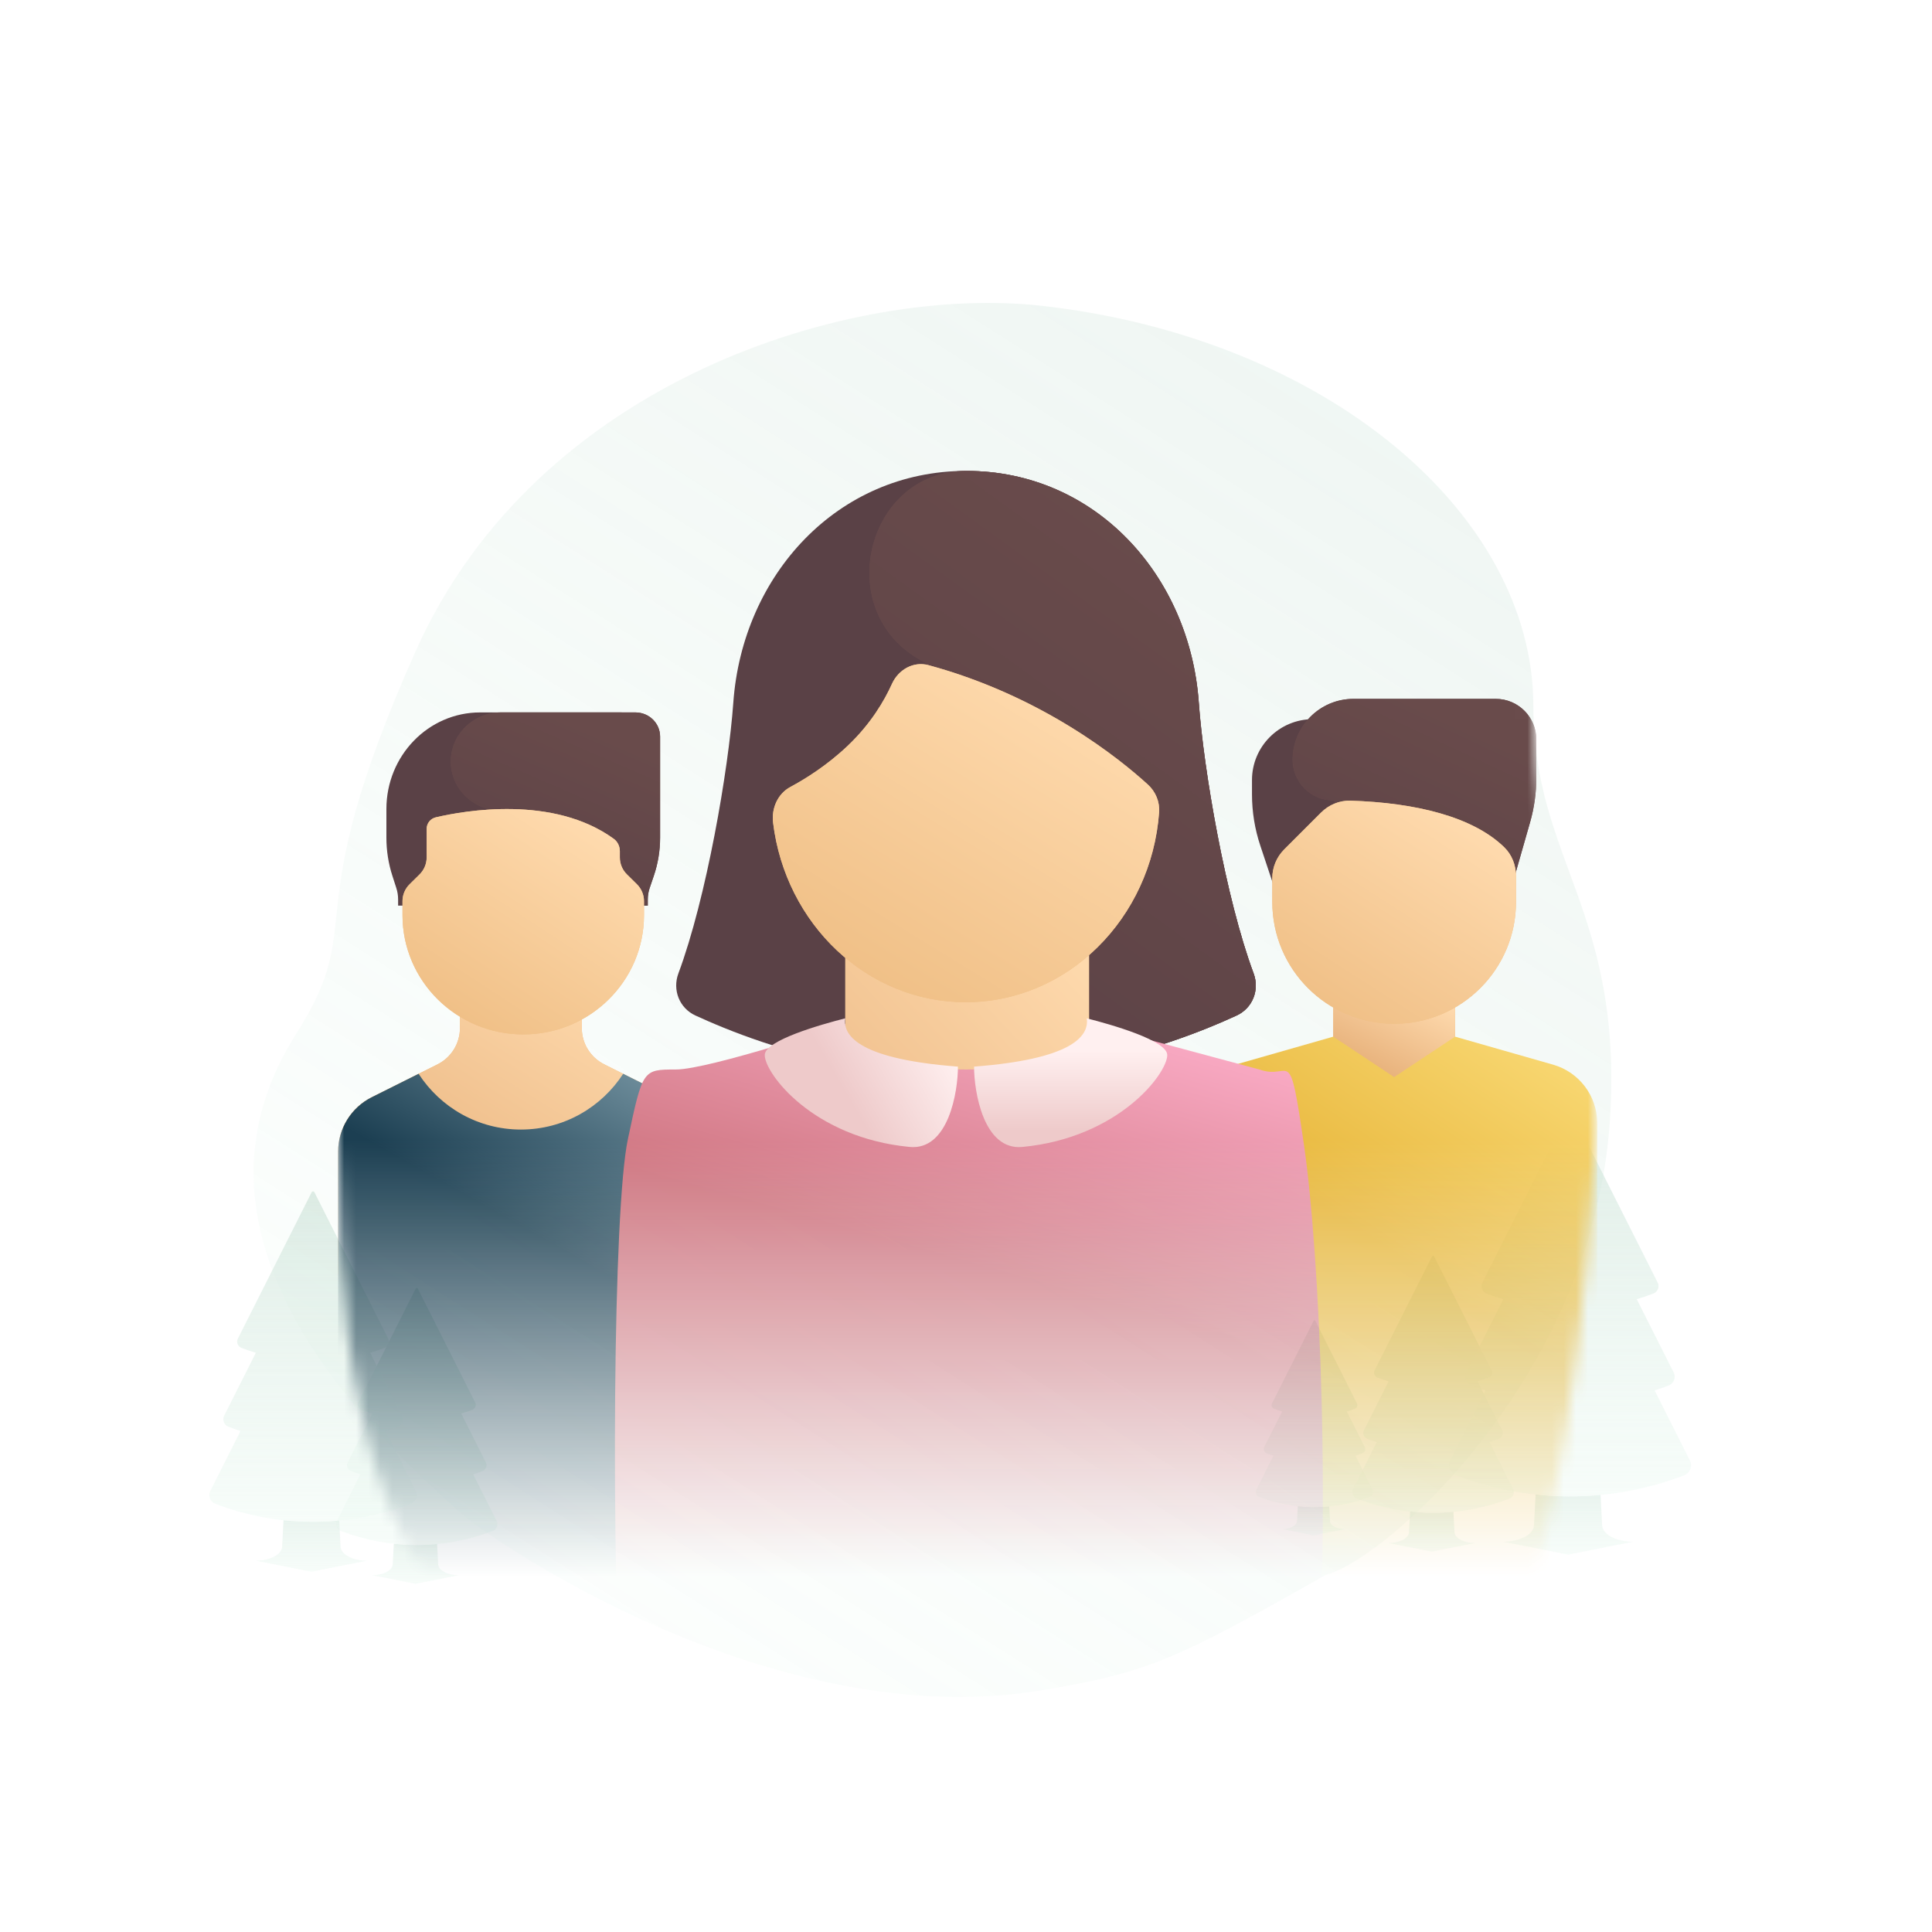 <svg width="160" height="160" viewBox="0 0 160 160" fill="none" xmlns="http://www.w3.org/2000/svg">
<g clip-path="url(#clip0)">
<rect width="160" height="160" fill="white"/>
<path opacity="0.7" d="M133.333 92.667C132 114 114.64 129.216 109.814 130.414C97.481 137.396 95.19 138.49 86.344 139.972C63.952 143.722 40.596 127.449 38.256 125.387C27.23 115.671 14.76 100.965 24.534 85.611C30.65 76.003 24.335 76.543 34.407 53.962C44.478 31.381 70.651 23.55 86.343 25.333C109.814 28 126.987 42.526 126.987 58.497C126.987 71.164 134.41 75.426 133.333 92.667Z" fill="url(#paint0_linear)"/>
<g opacity="0.6">
<path fill-rule="evenodd" clip-rule="evenodd" d="M107.477 124.737C108.344 124.831 109.217 124.836 110.085 124.753L110.149 125.977C110.168 126.342 110.717 126.632 111.388 126.632L108.78 127.152L106.173 126.632C106.844 126.632 107.393 126.342 107.412 125.977L107.477 124.737Z" fill="url(#paint1_linear)"/>
<path d="M113.673 123.367L112.257 120.558C112.446 120.497 112.633 120.431 112.82 120.36C113.029 120.28 113.123 120.039 113.023 119.84L111.538 116.894C111.763 116.827 111.987 116.751 112.208 116.666C112.384 116.599 112.464 116.395 112.379 116.227L108.925 109.374C108.898 109.32 108.821 109.32 108.794 109.374L105.34 116.227C105.255 116.395 105.335 116.599 105.512 116.667C105.732 116.751 105.956 116.827 106.181 116.894L104.696 119.84C104.596 120.039 104.69 120.28 104.899 120.36C105.086 120.431 105.273 120.497 105.462 120.558L104.046 123.367C103.931 123.596 104.04 123.875 104.281 123.968C107.228 125.093 110.491 125.093 113.438 123.968C113.679 123.875 113.788 123.596 113.673 123.367Z" fill="url(#paint2_linear)"/>
<path fill-rule="evenodd" clip-rule="evenodd" d="M116.781 125.18C117.972 125.309 119.174 125.317 120.366 125.202L120.455 126.885C120.481 127.387 121.236 127.786 122.158 127.786L118.573 128.5L114.988 127.786C115.91 127.786 116.665 127.387 116.691 126.885L116.781 125.18Z" fill="url(#paint3_linear)"/>
<path d="M125.3 123.296L123.353 119.433C123.613 119.35 123.871 119.259 124.127 119.161C124.414 119.052 124.544 118.72 124.406 118.447L122.364 114.396C122.674 114.303 122.981 114.199 123.285 114.083C123.528 113.99 123.638 113.71 123.521 113.479L118.772 104.055C118.735 103.982 118.629 103.982 118.592 104.055L113.842 113.479C113.726 113.71 113.835 113.99 114.078 114.083C114.382 114.199 114.689 114.303 114.999 114.396L112.958 118.447C112.82 118.72 112.949 119.052 113.237 119.161C113.493 119.259 113.751 119.35 114.011 119.433L112.064 123.296C111.905 123.612 112.054 123.995 112.387 124.122C116.438 125.67 120.925 125.67 124.977 124.122C125.309 123.995 125.459 123.612 125.3 123.296Z" fill="url(#paint4_linear)"/>
<path fill-rule="evenodd" clip-rule="evenodd" d="M127.172 123.77C128.959 123.964 130.761 123.975 132.55 123.803L132.683 126.328C132.722 127.08 133.855 127.678 135.238 127.678L129.86 128.75L124.482 127.678C125.865 127.678 126.998 127.08 127.037 126.328L127.172 123.77Z" fill="url(#paint5_linear)"/>
<path d="M139.95 120.944L137.03 115.15C137.419 115.025 137.806 114.889 138.19 114.742C138.621 114.577 138.816 114.08 138.609 113.67L135.547 107.593C136.011 107.455 136.472 107.299 136.928 107.125C137.292 106.985 137.457 106.565 137.282 106.219L130.158 92.083C130.102 91.972 129.943 91.972 129.887 92.083L122.763 106.219C122.589 106.565 122.753 106.985 123.117 107.125C123.573 107.299 124.034 107.455 124.499 107.593L121.436 113.67C121.23 114.08 121.424 114.577 121.855 114.742C122.239 114.889 122.626 115.025 123.016 115.15L120.096 120.944C119.857 121.418 120.082 121.993 120.58 122.183C126.658 124.505 133.388 124.505 139.466 122.183C139.964 121.992 140.188 121.418 139.95 120.944Z" fill="url(#paint6_linear)"/>
<path fill-rule="evenodd" clip-rule="evenodd" d="M32.614 127.847C33.805 127.976 35.007 127.983 36.199 127.869L36.288 129.552C36.314 130.053 37.069 130.452 37.992 130.452L34.406 131.167L30.821 130.452C31.743 130.452 32.498 130.053 32.524 129.552L32.614 127.847Z" fill="url(#paint7_linear)"/>
<path d="M41.133 125.963L39.186 122.1C39.446 122.016 39.704 121.926 39.96 121.828C40.248 121.718 40.377 121.387 40.239 121.114L38.198 117.062C38.508 116.97 38.815 116.866 39.119 116.75C39.361 116.657 39.471 116.377 39.355 116.146L34.605 106.722C34.568 106.648 34.462 106.648 34.425 106.722L29.675 116.146C29.559 116.377 29.669 116.657 29.912 116.75C30.215 116.866 30.523 116.97 30.832 117.062L28.791 121.114C28.653 121.387 28.783 121.718 29.07 121.828C29.326 121.926 29.584 122.016 29.844 122.1L27.897 125.963C27.738 126.279 27.888 126.662 28.22 126.789C32.272 128.336 36.758 128.336 40.81 126.789C41.142 126.662 41.292 126.278 41.133 125.963Z" fill="url(#paint8_linear)"/>
<path fill-rule="evenodd" clip-rule="evenodd" d="M23.48 125.898C25.012 126.064 26.557 126.074 28.09 125.927L28.204 128.09C28.238 128.735 29.209 129.248 30.394 129.248L25.785 130.167L21.175 129.248C22.361 129.248 23.331 128.735 23.365 128.09L23.48 125.898Z" fill="url(#paint9_linear)"/>
<path d="M34.433 123.476L31.93 118.509C32.264 118.402 32.596 118.286 32.925 118.16C33.294 118.019 33.461 117.593 33.284 117.241L30.659 112.032C31.057 111.914 31.452 111.78 31.843 111.631C32.155 111.511 32.296 111.151 32.146 110.854L26.04 98.738C25.992 98.643 25.856 98.643 25.808 98.738L19.702 110.854C19.552 111.151 19.693 111.511 20.005 111.631C20.396 111.78 20.791 111.914 21.189 112.033L18.564 117.241C18.387 117.593 18.554 118.019 18.923 118.16C19.253 118.286 19.584 118.402 19.918 118.51L17.415 123.476C17.211 123.882 17.403 124.375 17.83 124.538C23.04 126.528 28.808 126.528 34.018 124.538C34.445 124.375 34.638 123.882 34.433 123.476Z" fill="url(#paint10_linear)"/>
</g>
<mask id="mask0" mask-type="alpha" maskUnits="userSpaceOnUse" x="27" y="25" width="106" height="118">
<path d="M132 96.667C130.667 118 126.826 138.774 122 139.972C109.667 146.955 95.19 138.49 86.344 139.972C63.952 143.722 45.673 142.034 43.333 139.972C32.307 130.256 28 119.056 28 94.667C28 83.277 24.335 76.543 34.407 53.962C44.478 31.381 70.651 23.55 86.343 25.333C109.814 28 126.987 42.526 126.987 58.497C126.987 71.164 133.077 79.426 132 96.667Z" fill="url(#paint11_linear)"/>
</mask>
<g mask="url(#mask0)">
<g filter="url(#filter0_d)">
<path d="M103.684 61.604V62.785C103.684 64.231 103.918 65.668 104.375 67.039L107.048 75.059H112.094V56.559H108.73C105.943 56.559 103.684 58.818 103.684 61.604Z" fill="#5A4146"/>
<path d="M103.818 77.613C101.503 71.407 99.666 60.739 99.27 55.185C98.515 44.616 90.643 36 80 36C69.357 36 61.485 44.616 60.73 55.185C60.333 60.739 58.497 71.407 56.182 77.613C55.672 78.981 56.261 80.489 57.593 81.1C60.073 82.237 65.362 84.466 71.741 85.333H88.258C94.607 84.463 99.934 82.234 102.407 81.1C103.739 80.489 104.328 78.981 103.818 77.613Z" fill="#5A4146"/>
<path d="M102.411 81.1C103.739 80.489 104.327 78.981 103.818 77.613C101.509 71.407 99.677 60.739 99.281 55.185C98.529 44.616 90.675 36 80.058 36C80.032 36 80.005 36 79.978 36C71.832 36.034 68.953 47.301 75.966 51.505C76.387 51.758 76.657 51.879 76.657 51.879L82.799 85.333H88.297C94.63 84.463 99.944 82.234 102.411 81.1Z" fill="#694B4B"/>
<path d="M102.411 81.1C103.739 80.489 104.327 78.981 103.818 77.613C101.509 71.407 99.677 60.739 99.281 55.185C98.529 44.616 90.675 36 80.058 36C80.032 36 80.005 36 79.978 36C71.832 36.034 68.953 47.301 75.966 51.505C76.387 51.758 76.657 51.879 76.657 51.879L82.799 85.333H88.297C94.63 84.463 99.944 82.234 102.411 81.1Z" fill="url(#paint12_linear)"/>
<path d="M90.188 68.553H70.005V97.019H90.188V68.553Z" fill="#F0C087"/>
<path d="M90.188 68.553H70.005V97.019H90.188V68.553Z" fill="url(#paint13_linear)"/>
<path d="M126.714 65.098L123.868 75.059L110.413 63.286C108.555 63.286 107.05 61.78 107.05 59.923C107.05 57.136 109.309 54.877 112.095 54.877H123.868C125.726 54.877 127.232 56.383 127.232 58.241V61.402C127.232 62.652 127.058 63.896 126.714 65.098Z" fill="#694B4B"/>
<path d="M126.714 65.098L123.868 75.059L110.413 63.286C108.555 63.286 107.05 61.78 107.05 59.923C107.05 57.136 109.309 54.877 112.095 54.877H123.868C125.726 54.877 127.232 56.383 127.232 58.241V61.402C127.232 62.652 127.058 63.896 126.714 65.098Z" fill="url(#paint14_linear)"/>
<path d="M120.503 78.773H110.411V86.216H120.503V78.773Z" fill="#F0C087"/>
<path d="M120.503 78.773H110.411V86.216H120.503V78.773Z" fill="url(#paint15_linear)"/>
<path d="M128.618 85.17L120.504 82.852L115.459 86.2L110.413 82.852L102.299 85.17C100.133 85.789 98.64 87.769 98.64 90.022V142.318C98.64 143.247 99.393 144 100.322 144H130.596C131.525 144 132.277 143.247 132.277 142.318V90.022C132.277 87.769 130.784 85.789 128.618 85.17Z" fill="url(#paint16_linear)"/>
<path d="M115.457 81.787C109.884 81.787 105.366 77.269 105.366 71.696V69.725C105.366 68.833 105.72 67.978 106.351 67.347L109.401 64.297C110.047 63.651 110.93 63.28 111.843 63.309C117.219 63.478 121.978 64.63 124.579 67.171C125.216 67.793 125.549 68.663 125.549 69.553V71.696C125.549 77.269 121.03 81.787 115.457 81.787Z" fill="#F0C087"/>
<path d="M115.457 81.787C109.884 81.787 105.366 77.269 105.366 71.696V69.725C105.366 68.833 105.72 67.978 106.351 67.347L109.401 64.297C110.047 63.651 110.93 63.28 111.843 63.309C117.219 63.478 121.978 64.63 124.579 67.171C125.216 67.793 125.549 68.663 125.549 69.553V71.696C125.549 77.269 121.03 81.787 115.457 81.787Z" fill="url(#paint17_linear)"/>
<path d="M55.485 87.866L50.042 85.145C48.902 84.575 48.182 83.41 48.182 82.136L48.183 77.09H38.091V82.136C38.091 83.41 37.371 84.575 36.232 85.145L30.789 87.866C29.08 88.721 28 90.468 28 92.379V102.318C28 103.247 28.753 104 29.682 104H56.592C57.521 104 58.274 103.247 58.274 102.318V92.379C58.274 90.468 57.194 88.721 55.485 87.866Z" fill="#F0C087"/>
<path d="M55.485 87.866L50.042 85.145C48.902 84.575 48.182 83.41 48.182 82.136L48.183 77.09H38.091V82.136C38.091 83.41 37.371 84.575 36.232 85.145L30.789 87.866C29.08 88.721 28 90.468 28 92.379V102.318C28 103.247 28.753 104 29.682 104H56.592C57.521 104 58.274 103.247 58.274 102.318V92.379C58.274 90.468 57.194 88.721 55.485 87.866Z" fill="url(#paint18_linear)"/>
<path d="M55.485 87.866L51.607 85.927C49.809 88.704 46.691 90.545 43.137 90.545C39.583 90.545 36.465 88.704 34.667 85.927L30.789 87.866C29.08 88.721 28 90.468 28 92.379V142.318C28 143.247 28.753 144 29.682 144H56.592C57.521 144 58.274 143.247 58.274 142.318V92.379C58.274 90.468 57.194 88.721 55.485 87.866Z" fill="url(#paint19_linear)"/>
<path d="M79.966 80C71.793 80 65.044 73.519 64.024 65.131C63.876 63.915 64.426 62.723 65.456 62.172C66.689 61.51 68.482 60.396 70.198 58.769C72.109 56.957 73.231 55.046 73.864 53.643C74.409 52.435 75.663 51.752 76.885 52.083C86.318 54.64 92.741 59.854 95.071 61.983C95.696 62.555 96.057 63.398 95.993 64.272C95.343 73.073 88.416 80 79.966 80Z" fill="#F0C087"/>
<path d="M79.966 80C71.793 80 65.044 73.519 64.024 65.131C63.876 63.915 64.426 62.723 65.456 62.172C66.689 61.51 68.482 60.396 70.198 58.769C72.109 56.957 73.231 55.046 73.864 53.643C74.409 52.435 75.663 51.752 76.885 52.083C86.318 54.64 92.741 59.854 95.071 61.983C95.696 62.555 96.057 63.398 95.993 64.272C95.343 73.073 88.416 80 79.966 80Z" fill="url(#paint20_linear)"/>
<path d="M104.301 85.571L90.229 81.787C90.229 81.787 92.667 85.571 80 85.571C67.333 85.571 70.046 81.787 70.046 81.787C70.046 81.787 58.721 85.571 55.974 85.571C53.227 85.571 53.227 85.571 52 91.333C50.773 97.096 50.563 125.028 51.546 142.318C51.546 143.247 52.298 144 53.227 144H107.048C107.977 144 108.729 143.247 108.729 142.318C110.367 123.002 109.27 100.667 108 91.893C106.729 83.12 106.96 86.537 104.301 85.571Z" fill="url(#paint21_linear)"/>
<path d="M84.667 91.985C81.434 92.292 80.667 87.362 80.667 85.333C88.667 84.725 90.222 82.855 90 81.333C92 81.841 96.667 83.159 96.667 84.376C96.667 85.898 92.667 91.224 84.667 91.985Z" fill="url(#paint22_linear)"/>
<path d="M75.333 91.985C78.566 92.292 79.333 87.362 79.333 85.333C71.333 84.725 69.778 82.855 70 81.333C68 81.841 63.333 83.159 63.333 84.376C63.333 85.898 67.333 91.224 75.333 91.985Z" fill="url(#paint23_linear)"/>
<path d="M53.333 66.377V58C53.333 56.895 52.465 56 51.394 56H39.758C35.473 56 32 59.582 32 64V66.377C32 67.452 32.168 68.52 32.498 69.54L32.82 70.538C32.919 70.844 32.97 71.164 32.97 71.487V72H52.364V71.487C52.364 71.164 52.414 70.844 52.513 70.538L52.836 69.54C53.165 68.52 53.333 67.452 53.333 66.377Z" fill="#5A4146"/>
<path d="M37.333 60.062C37.333 62.306 39.188 64.125 41.475 64.125H42.049L42.326 72H53.647V71.487C53.647 71.164 53.7 70.844 53.804 70.538L54.143 69.54C54.49 68.52 54.667 67.452 54.667 66.377V58C54.667 56.895 53.754 56 52.627 56H41.475C39.188 56 37.333 57.819 37.333 60.062Z" fill="#694B4B"/>
<path d="M37.333 60.062C37.333 62.306 39.188 64.125 41.475 64.125H42.049L42.326 72H53.647V71.487C53.647 71.164 53.7 70.844 53.804 70.538L54.143 69.54C54.49 68.52 54.667 67.452 54.667 66.377V58C54.667 56.895 53.754 56 52.627 56H41.475C39.188 56 37.333 57.819 37.333 60.062Z" fill="url(#paint24_linear)"/>
<path d="M43.333 82.667C37.81 82.667 33.333 78.243 33.333 72.786V71.629C33.333 71.105 33.544 70.602 33.919 70.231L34.747 69.413C35.122 69.042 35.333 68.54 35.333 68.016V65.647C35.333 65.189 35.644 64.792 36.095 64.687C38.46 64.135 45.82 62.828 50.828 66.467C51.154 66.703 51.333 67.092 51.333 67.491V68.016C51.333 68.54 51.544 69.042 51.919 69.413L52.748 70.231C53.123 70.602 53.333 71.105 53.333 71.629V72.786C53.334 78.243 48.856 82.667 43.333 82.667Z" fill="#F0C087"/>
<path d="M43.333 82.667C37.81 82.667 33.333 78.243 33.333 72.786V71.629C33.333 71.105 33.544 70.602 33.919 70.231L34.747 69.413C35.122 69.042 35.333 68.54 35.333 68.016V65.647C35.333 65.189 35.644 64.792 36.095 64.687C38.46 64.135 45.82 62.828 50.828 66.467C51.154 66.703 51.333 67.092 51.333 67.491V68.016C51.333 68.54 51.544 69.042 51.919 69.413L52.748 70.231C53.123 70.602 53.333 71.105 53.333 71.629V72.786C53.334 78.243 48.856 82.667 43.333 82.667Z" fill="url(#paint25_linear)"/>
</g>
</g>
</g>
<defs>
<filter id="filter0_d" x="20" y="31" width="120.277" height="124" filterUnits="userSpaceOnUse" color-interpolation-filters="sRGB">
<feFlood flood-opacity="0" result="BackgroundImageFix"/>
<feColorMatrix in="SourceAlpha" type="matrix" values="0 0 0 0 0 0 0 0 0 0 0 0 0 0 0 0 0 0 127 0"/>
<feOffset dy="3"/>
<feGaussianBlur stdDeviation="4"/>
<feColorMatrix type="matrix" values="0 0 0 0 0.468 0 0 0 0 0.592 0 0 0 0 0.533 0 0 0 0.16 0"/>
<feBlend mode="normal" in2="BackgroundImageFix" result="effect1_dropShadow"/>
<feBlend mode="normal" in="SourceGraphic" in2="effect1_dropShadow" result="shape"/>
</filter>
<linearGradient id="paint0_linear" x1="113.46" y1="31.578" x2="48.305" y2="133.933" gradientUnits="userSpaceOnUse">
<stop stop-color="#C8DFD4" stop-opacity="0.4"/>
<stop offset="1" stop-color="#E4F7ED" stop-opacity="0.2"/>
</linearGradient>
<linearGradient id="paint1_linear" x1="108.78" y1="123.24" x2="108.78" y2="127.158" gradientUnits="userSpaceOnUse">
<stop stop-color="#C8DFD4"/>
<stop offset="1" stop-color="#E4F7ED" stop-opacity="0.5"/>
</linearGradient>
<linearGradient id="paint2_linear" x1="108.86" y1="109.333" x2="108.86" y2="124.838" gradientUnits="userSpaceOnUse">
<stop stop-color="#C8DFD4"/>
<stop offset="1" stop-color="#E4F7ED" stop-opacity="0.5"/>
</linearGradient>
<linearGradient id="paint3_linear" x1="118.573" y1="123.122" x2="118.573" y2="128.509" gradientUnits="userSpaceOnUse">
<stop stop-color="#C8DFD4"/>
<stop offset="1" stop-color="#E4F7ED" stop-opacity="0.5"/>
</linearGradient>
<linearGradient id="paint4_linear" x1="118.682" y1="104" x2="118.682" y2="125.319" gradientUnits="userSpaceOnUse">
<stop stop-color="#C8DFD4"/>
<stop offset="1" stop-color="#E4F7ED" stop-opacity="0.5"/>
</linearGradient>
<linearGradient id="paint5_linear" x1="129.86" y1="120.683" x2="129.86" y2="128.764" gradientUnits="userSpaceOnUse">
<stop stop-color="#C8DFD4"/>
<stop offset="1" stop-color="#E4F7ED" stop-opacity="0.5"/>
</linearGradient>
<linearGradient id="paint6_linear" x1="130.023" y1="92" x2="130.023" y2="123.978" gradientUnits="userSpaceOnUse">
<stop stop-color="#C8DFD4"/>
<stop offset="1" stop-color="#E4F7ED" stop-opacity="0.5"/>
</linearGradient>
<linearGradient id="paint7_linear" x1="34.406" y1="125.789" x2="34.406" y2="131.176" gradientUnits="userSpaceOnUse">
<stop stop-color="#C8DFD4"/>
<stop offset="1" stop-color="#E4F7ED" stop-opacity="0.5"/>
</linearGradient>
<linearGradient id="paint8_linear" x1="34.515" y1="106.667" x2="34.515" y2="127.986" gradientUnits="userSpaceOnUse">
<stop stop-color="#C8DFD4"/>
<stop offset="1" stop-color="#E4F7ED" stop-opacity="0.5"/>
</linearGradient>
<linearGradient id="paint9_linear" x1="25.785" y1="123.252" x2="25.785" y2="130.179" gradientUnits="userSpaceOnUse">
<stop stop-color="#C8DFD4"/>
<stop offset="1" stop-color="#E4F7ED" stop-opacity="0.5"/>
</linearGradient>
<linearGradient id="paint10_linear" x1="25.924" y1="98.667" x2="25.924" y2="126.077" gradientUnits="userSpaceOnUse">
<stop stop-color="#C8DFD4"/>
<stop offset="1" stop-color="#E4F7ED" stop-opacity="0.5"/>
</linearGradient>
<linearGradient id="paint11_linear" x1="79.333" y1="94.667" x2="79.333" y2="130.667" gradientUnits="userSpaceOnUse">
<stop/>
<stop offset="1" stop-opacity="0"/>
</linearGradient>
<linearGradient id="paint12_linear" x1="88" y1="36" x2="58.151" y2="77.281" gradientUnits="userSpaceOnUse">
<stop stop-color="#694B4B"/>
<stop offset="1" stop-color="#5A4146"/>
</linearGradient>
<linearGradient id="paint13_linear" x1="86.398" y1="70.433" x2="57.861" y2="97.184" gradientUnits="userSpaceOnUse">
<stop stop-color="#FFDBAF"/>
<stop offset="1" stop-color="#E6AF78"/>
</linearGradient>
<linearGradient id="paint14_linear" x1="117.141" y1="54.877" x2="107.253" y2="75.957" gradientUnits="userSpaceOnUse">
<stop stop-color="#694B4B"/>
<stop offset="1" stop-color="#5A4146"/>
</linearGradient>
<linearGradient id="paint15_linear" x1="118.608" y1="79.264" x2="114.782" y2="86.662" gradientUnits="userSpaceOnUse">
<stop stop-color="#FFDBAF"/>
<stop offset="1" stop-color="#E6AF78"/>
</linearGradient>
<linearGradient id="paint16_linear" x1="115.328" y1="100.794" x2="132.277" y2="75.37" gradientUnits="userSpaceOnUse">
<stop stop-color="#E8B73C"/>
<stop offset="1" stop-color="#FFE589"/>
</linearGradient>
<linearGradient id="paint17_linear" x1="121.758" y1="64.528" x2="111.177" y2="81.011" gradientUnits="userSpaceOnUse">
<stop stop-color="#FFDBAF"/>
<stop offset="1" stop-color="#F0C087"/>
</linearGradient>
<linearGradient id="paint18_linear" x1="52.589" y1="78.867" x2="37.376" y2="103.28" gradientUnits="userSpaceOnUse">
<stop stop-color="#FFDBAF"/>
<stop offset="1" stop-color="#E6AF78"/>
</linearGradient>
<linearGradient id="paint19_linear" x1="42.259" y1="98.071" x2="58.406" y2="69.295" gradientUnits="userSpaceOnUse">
<stop stop-color="#1C3F52"/>
<stop offset="1" stop-color="#C6E1EA"/>
</linearGradient>
<linearGradient id="paint20_linear" x1="89.991" y1="53.849" x2="74.272" y2="79.473" gradientUnits="userSpaceOnUse">
<stop stop-color="#FFDBAF"/>
<stop offset="1" stop-color="#F0C087"/>
</linearGradient>
<linearGradient id="paint21_linear" x1="96.437" y1="79.306" x2="89.403" y2="104.285" gradientUnits="userSpaceOnUse">
<stop stop-color="#FFB1CD"/>
<stop offset="1" stop-color="#CF7681"/>
</linearGradient>
<linearGradient id="paint22_linear" x1="87.333" y1="90.667" x2="87.333" y2="84" gradientUnits="userSpaceOnUse">
<stop stop-color="#EECACA"/>
<stop offset="1" stop-color="#FFF0F0"/>
</linearGradient>
<linearGradient id="paint23_linear" x1="70.667" y1="88.667" x2="78.667" y2="84" gradientUnits="userSpaceOnUse">
<stop stop-color="#EECACA"/>
<stop offset="1" stop-color="#FFF0F0"/>
</linearGradient>
<linearGradient id="paint24_linear" x1="46" y1="56" x2="38.566" y2="73.17" gradientUnits="userSpaceOnUse">
<stop stop-color="#694B4B"/>
<stop offset="1" stop-color="#5A4146"/>
</linearGradient>
<linearGradient id="paint25_linear" x1="49.577" y1="65.233" x2="38.806" y2="81.695" gradientUnits="userSpaceOnUse">
<stop stop-color="#FFDBAF"/>
<stop offset="1" stop-color="#F0C087"/>
</linearGradient>
<clipPath id="clip0">
<rect width="160" height="160" fill="white"/>
</clipPath>
</defs>
</svg>
